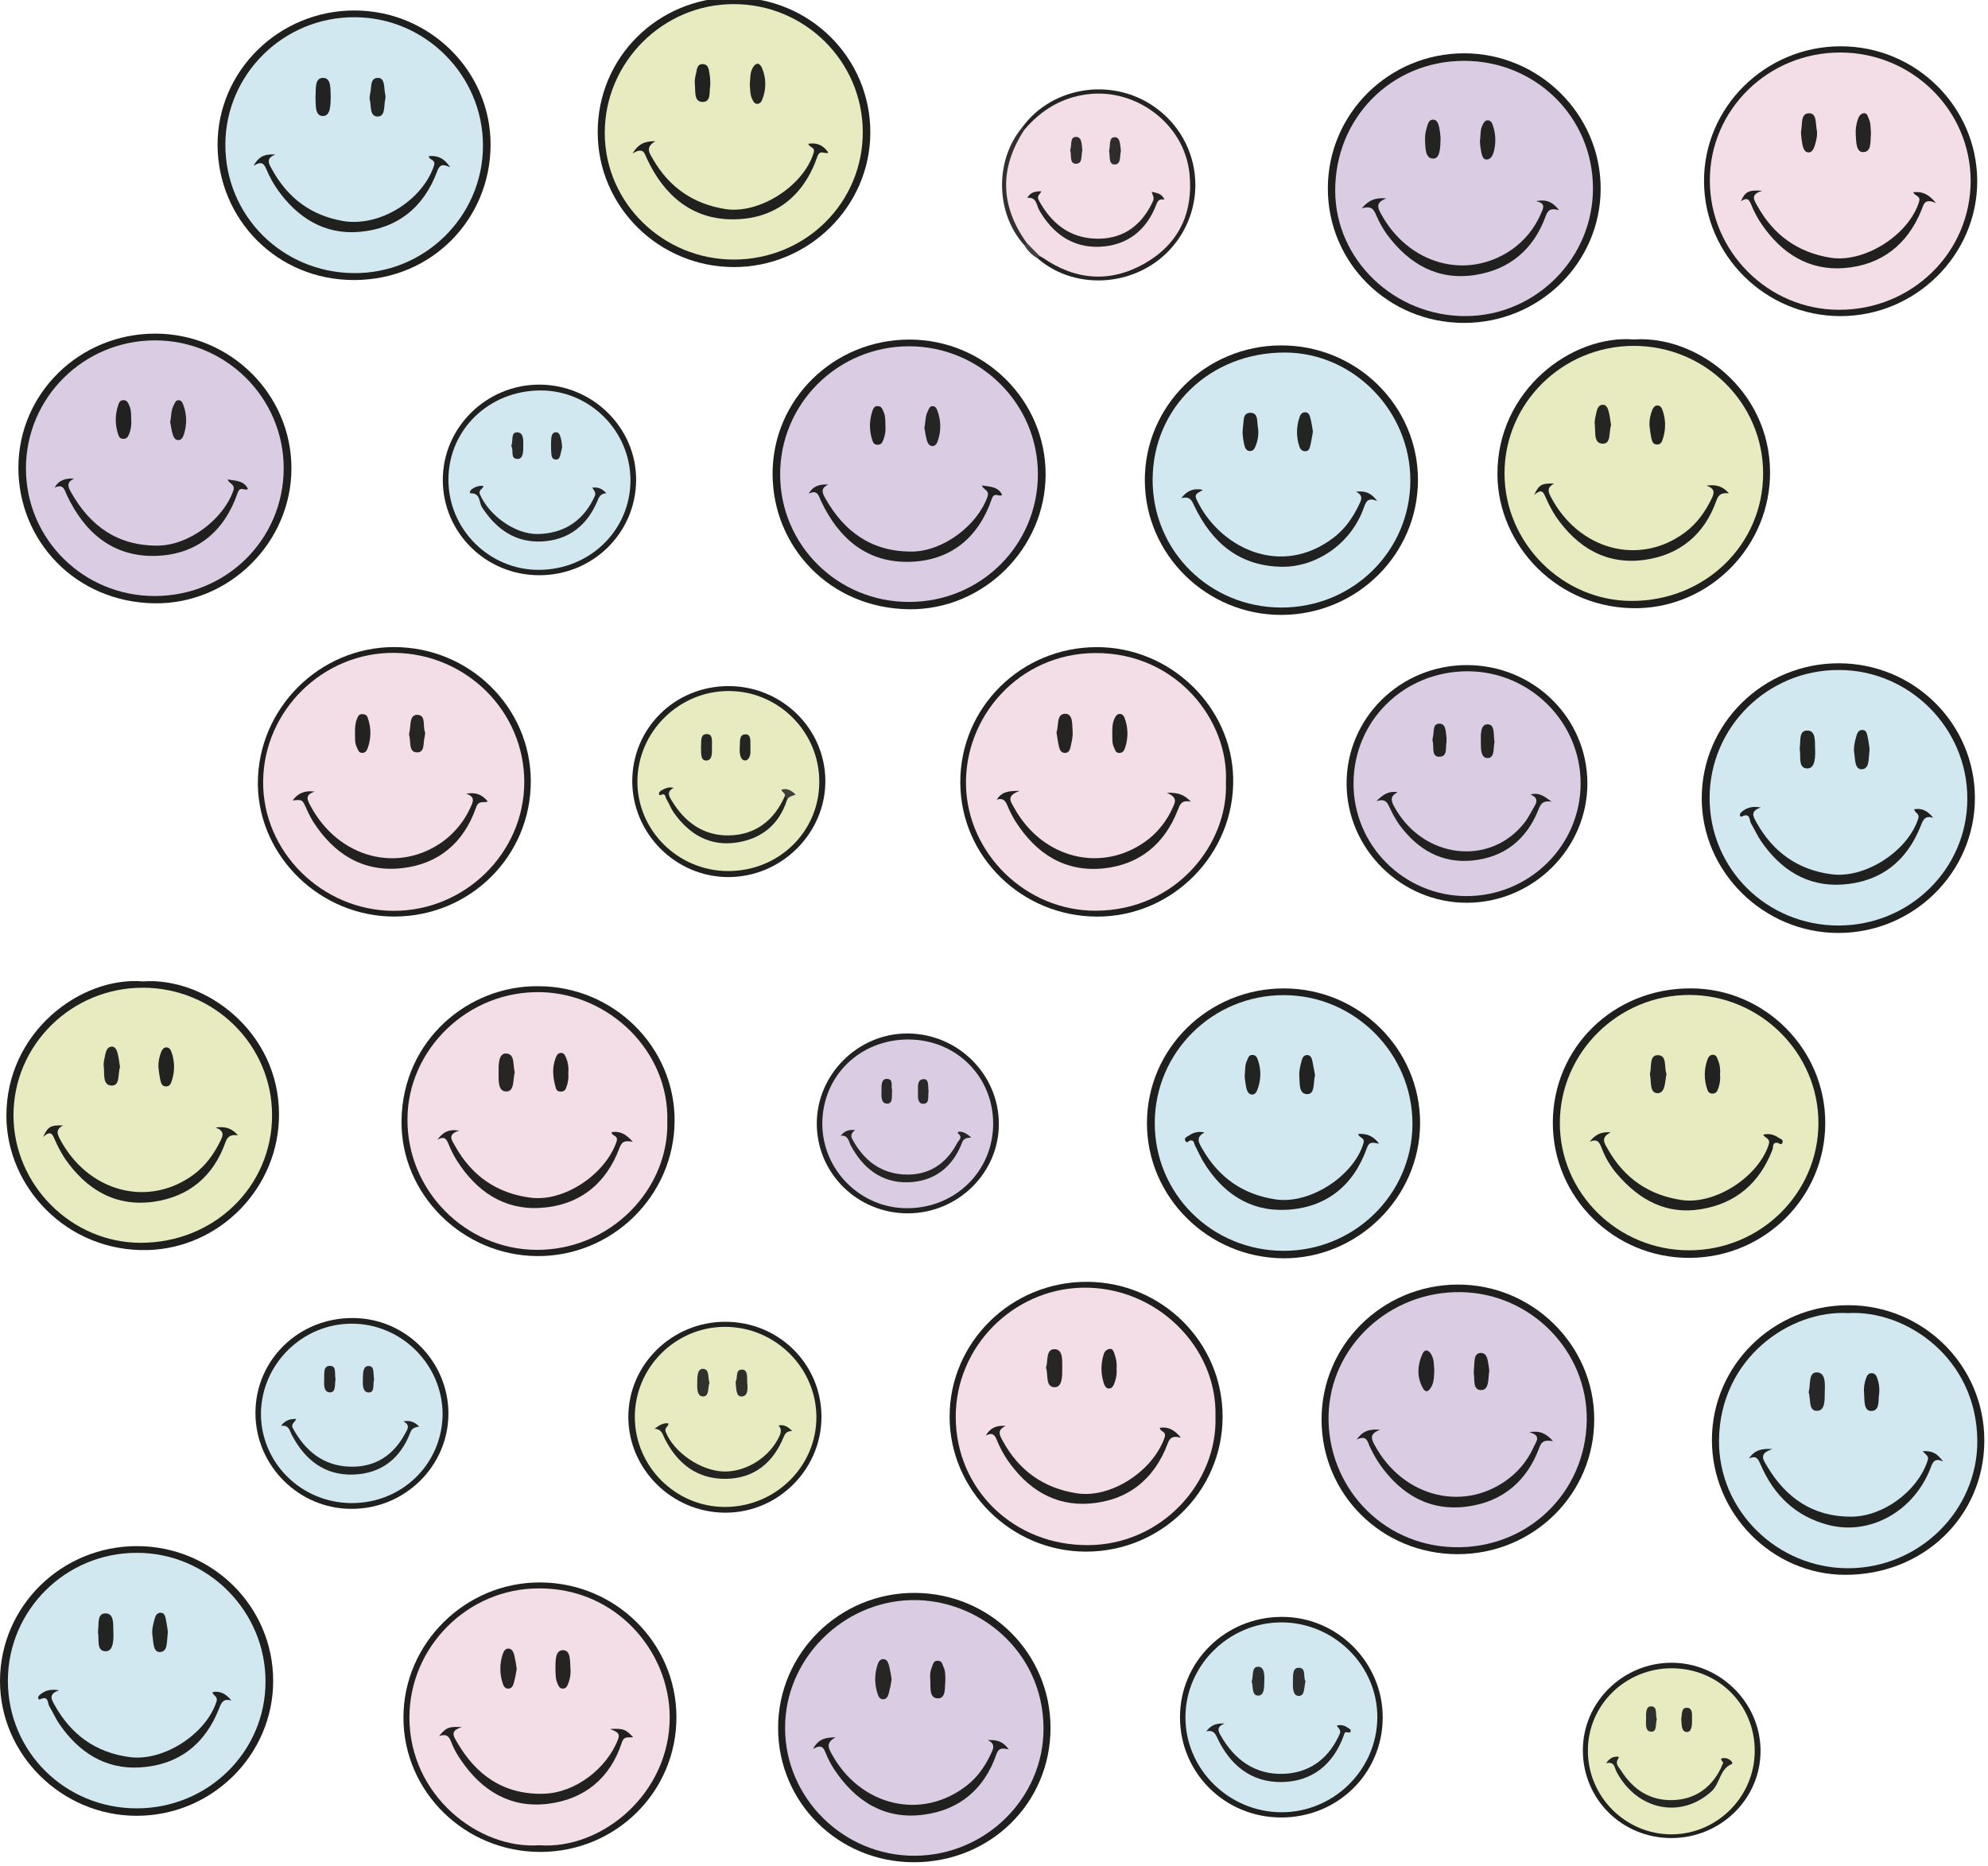 <?xml version="1.0" encoding="UTF-8" standalone="no"?>
<!DOCTYPE svg PUBLIC "-//W3C//DTD SVG 1.1//EN" "http://www.w3.org/Graphics/SVG/1.1/DTD/svg11.dtd">
<svg width="100%" height="100%" viewBox="0 0 1110 1042" version="1.1" xmlns="http://www.w3.org/2000/svg" xmlns:xlink="http://www.w3.org/1999/xlink" xml:space="preserve" xmlns:serif="http://www.serif.com/" style="fill-rule:evenodd;clip-rule:evenodd;stroke-linejoin:round;stroke-miterlimit:2;">
    <g transform="matrix(1,0,0,1,0,-1480)">
        <g transform="matrix(1,0,0,1,-45.86,1395.15)">
            <path d="M243.77,90.7C285.6,90.7 319.92,124.41 319.77,165.8C319.66,207 287.19,241.13 243.71,241.23C200.23,241.33 167.71,207.15 167.34,166.11C167.07,124.56 201.59,90.66 243.77,90.7Z" style="fill:rgb(31,32,30);fill-rule:nonzero;"/>
        </g>
        <g transform="matrix(1,0,0,1,-45.86,1395.15)">
            <path d="M315.53,166.37C315.44,205.74 282.8,237.82 243.24,237.37C203.24,236.94 171.6,205.2 171.69,165.59C171.78,126.22 204.36,94.18 243.98,94.48C283.25,94.54 315.53,126.87 315.53,166.14C315.53,166.217 315.53,166.293 315.53,166.37Z" style="fill:rgb(210,232,240);fill-rule:nonzero;"/>
        </g>
        <g transform="matrix(1,0,0,1,-45.86,1395.15)">
            <path d="M187.45,177.46C190.68,171.46 194.64,170.83 199.63,171.16C193.89,173.37 196.06,176.41 197.85,179.65C206.58,195.4 219.53,205.21 237.41,208.27C257.63,211.72 281.47,197 288.11,177.59C289.45,173.69 285.42,174.46 285.27,172.05C289.96,171.62 293.62,172.89 297.27,178.28C292.65,176.07 291.22,177.1 289.93,180.59C282.48,200.71 267.66,212.53 246.52,214.34C227.14,216 212.13,206.59 201,191C198.482,187.432 196.363,183.599 194.68,179.57C193.38,176.55 192.27,174.42 187.45,177.46Z" style="fill:rgb(32,33,31);fill-rule:nonzero;"/>
        </g>
        <g transform="matrix(1,0,0,1,-45.86,1395.15)">
            <path d="M252.21,140.05C252.225,139.147 252.318,138.247 252.49,137.36C253.49,134.01 252.14,128.2 257,128.36C261,128.45 260.14,133.99 260.92,137.36C261.166,138.326 261.183,139.336 260.97,140.31C260.03,143.92 261.31,150.16 256.43,149.93C252,149.64 253.29,143.4 252.21,140.05Z" style="fill:rgb(36,38,36);fill-rule:nonzero;"/>
        </g>
        <g transform="matrix(1,0,0,1,-45.86,1395.15)">
            <path d="M230.52,139.1C230.36,143.33 230.52,149.56 226.29,149.64C221.54,149.72 222.29,143.49 222.01,139.48C221.995,139.28 221.995,139.08 222.01,138.88C222.38,134.76 221.33,128.23 226.37,128.34C231.05,128.45 230.26,135 230.52,139.1Z" style="fill:rgb(33,34,33);fill-rule:nonzero;"/>
        </g>
        <g transform="matrix(1,0,0,1,-45.86,1395.15)">
            <path d="M553.78,274.48C595.56,274.57 629.63,308.3 629.68,349.62C629.73,390.94 595.14,425.62 553.3,425.09C509.09,424.49 477.3,390.16 477.23,349.5C477.2,307.79 511.51,274.39 553.78,274.48Z" style="fill:rgb(31,32,30);fill-rule:nonzero;"/>
        </g>
        <g transform="matrix(1,0,0,1,-45.86,1395.15)">
            <path d="M553.45,421C513.6,421.06 481.45,389.25 481.45,349.74C481.45,310.23 513.67,278.25 553.37,278.23C593.07,278.21 625.37,310.23 625.37,349.66C625.33,389.28 593.41,421 553.45,421Z" style="fill:rgb(218,205,227);fill-rule:nonzero;"/>
        </g>
        <g transform="matrix(1,0,0,1,-45.86,1395.15)">
            <path d="M497.39,360.52C499.98,356.09 503.63,355.23 508.33,355.42C503.84,357.59 504.97,360.1 506.64,363.07C517.3,382.02 532.86,393.07 555.14,392.87C572.43,392.72 591.52,378.3 597.19,362.3C598.57,358.42 594.83,358.51 594.1,355.93C598.56,356.74 603.05,356.41 605.39,361.18C603.84,362.76 601.12,359.09 599.61,363.49C592.26,384.96 576.87,397.84 554.19,398.59C530.12,399.39 514.19,385.69 504.25,364.59C502.93,361.76 502.45,358.12 497.39,360.52Z" style="fill:rgb(32,33,31);fill-rule:nonzero;"/>
        </g>
        <g transform="matrix(1,0,0,1,-45.86,1395.15)">
            <path d="M540.24,322.78C540.475,325.552 540.018,328.339 538.91,330.89C538.33,332.17 537.74,333.22 535.91,333.23C534.08,333.24 533.45,332.23 532.99,330.89C531.166,325.63 531.134,319.91 532.9,314.63C533.39,313.09 533.9,311.57 535.98,311.63C538.06,311.69 538.43,313.15 539.12,314.63C540.38,317.27 540.13,320 540.24,322.78Z" style="fill:rgb(33,34,32);fill-rule:nonzero;"/>
        </g>
        <g transform="matrix(1,0,0,1,-45.86,1395.15)">
            <path d="M562,323.71C562.71,320.52 562.36,317.33 563.94,314.4C564.61,313.16 564.81,311.75 566.5,311.67C568.19,311.59 568.8,312.96 569.27,314.27C571.229,319.469 571.37,325.181 569.67,330.47C569.17,332.08 568.4,334.13 566.23,333.94C564.53,333.79 563.72,332.04 563.31,330.55C562.68,328.28 562.4,325.92 562,323.71Z" style="fill:rgb(37,37,36);fill-rule:nonzero;"/>
        </g>
        <g transform="matrix(1,0,0,1,-45.86,1395.15)">
            <path d="M132.68,271.16C174.45,271.25 208.53,304.98 208.58,346.3C208.63,387.62 174.04,422.3 132.19,421.77C87.99,421.17 56.19,386.84 56.12,346.18C56.09,304.47 90.4,271.07 132.68,271.16Z" style="fill:rgb(31,32,30);fill-rule:nonzero;"/>
        </g>
        <g transform="matrix(1,0,0,1,-45.86,1395.15)">
            <path d="M132.35,417.7C92.5,417.77 60.35,385.95 60.35,346.44C60.35,306.93 92.56,275 132.26,274.93C171.96,274.86 204.26,306.93 204.26,346.36C204.22,386 172.3,417.64 132.35,417.7Z" style="fill:rgb(218,205,227);fill-rule:nonzero;"/>
        </g>
        <g transform="matrix(1,0,0,1,-45.86,1395.15)">
            <path d="M76.29,357.2C78.87,352.77 82.53,351.91 87.23,352.1C82.73,354.27 83.86,356.79 85.53,359.75C96.19,378.75 111.75,389.75 134.03,389.55C151.33,389.4 170.41,374.98 176.09,358.98C177.46,355.1 173.73,355.19 173,352.61C177.46,353.42 181.95,353.09 184.28,357.86C182.73,359.44 180.01,355.77 178.51,360.17C171.16,381.64 155.77,394.52 133.09,395.27C109.01,396.07 93.09,382.37 83.15,361.27C81.83,358.44 81.34,354.8 76.29,357.2Z" style="fill:rgb(32,33,31);fill-rule:nonzero;"/>
        </g>
        <g transform="matrix(1,0,0,1,-45.86,1395.15)">
            <path d="M119.14,319.47C119.367,322.241 118.91,325.026 117.81,327.58C117.22,328.85 116.64,329.9 114.81,329.92C112.98,329.94 112.35,328.92 111.89,327.57C110.061,322.31 110.03,316.59 111.8,311.31C112.28,309.77 112.8,308.25 114.87,308.31C116.94,308.37 117.33,309.83 118.02,311.31C119.28,314 119,316.72 119.14,319.47Z" style="fill:rgb(33,34,32);fill-rule:nonzero;"/>
        </g>
        <g transform="matrix(1,0,0,1,-45.86,1395.15)">
            <path d="M140.89,320.39C141.6,317.2 141.25,314.01 142.89,311.08C143.56,309.84 143.76,308.43 145.45,308.35C147.14,308.27 147.74,309.64 148.22,310.95C150.174,316.15 150.315,321.86 148.62,327.15C148.11,328.76 147.34,330.81 145.17,330.62C143.47,330.47 142.66,328.72 142.25,327.23C141.58,325 141.3,322.6 140.89,320.39Z" style="fill:rgb(37,37,36);fill-rule:nonzero;"/>
        </g>
        <g transform="matrix(1,0,0,1,-45.86,1395.15)">
            <path d="M762.84,636.83C804.73,636.91 838.84,670.69 838.77,712.1C838.7,753.51 803.89,787.92 762.18,787.54C720.29,787.15 686.18,753.23 686.26,711.98C686.32,670.37 720.58,636.74 762.84,636.83Z" style="fill:rgb(31,32,30);fill-rule:nonzero;"/>
        </g>
        <g transform="matrix(1,0,0,1,-45.86,1395.15)">
            <path d="M762.3,783.37C722.3,783.16 690.49,751.37 690.62,711.84C690.75,672.31 723.07,640.45 762.78,640.59C802.135,640.622 834.502,673.015 834.502,712.37C834.502,712.55 834.501,712.73 834.5,712.91C834.26,751.94 801.84,783.58 762.3,783.37Z" style="fill:rgb(210,232,240);fill-rule:nonzero;"/>
        </g>
        <g transform="matrix(1,0,0,1,-45.86,1395.15)">
            <path d="M804.22,718.09C808.95,717.81 812.57,719.09 815.9,723.58C812.5,722.9 810.42,722.11 809.06,725.97C801.53,747.24 785.98,759.51 763.67,760.48C743.34,761.35 728.11,750.79 717.67,733.48C715.93,730.61 714.67,727.48 713.06,724.48C712.47,723.4 712.67,721.48 710.55,721.71C709.55,721.8 708.55,723.79 707.69,721.95C706.83,720.11 708.76,719.61 709.82,718.95C712.28,717.127 715.44,716.52 718.4,717.3C713.24,719.99 715.24,723.05 717.15,726.39C726.35,742.45 739.91,752.02 758.31,754.68C777.31,757.42 801.66,741.58 807.11,723.4C808.15,719.82 804.63,720.57 804.22,718.09Z" style="fill:rgb(32,33,31);fill-rule:nonzero;"/>
        </g>
        <g transform="matrix(1,0,0,1,-45.86,1395.15)">
            <path d="M740.82,686C741.19,682.53 740.82,679.76 742.11,677.13C742.82,675.72 742.94,674.02 745.01,673.98C747.08,673.94 747.71,675.32 748.23,676.88C750.014,681.946 750.014,687.474 748.23,692.54C747.64,694.23 746.95,696.19 744.89,696.1C742.83,696.01 742.12,693.95 741.72,692.25C741.307,690.185 741.006,688.098 740.82,686Z" style="fill:rgb(34,36,34);fill-rule:nonzero;"/>
        </g>
        <g transform="matrix(1,0,0,1,-45.86,1395.15)">
            <path d="M780.1,685.33C779,689.67 780.21,695.98 775.65,695.88C770.84,695.78 771.65,689.47 771.33,685.54C771.12,682.84 771.89,680.01 772.59,677.33C772.96,675.91 773.59,674.1 775.59,674.05C777.59,674 778.23,675.63 778.59,677.21C779.21,680.1 779.67,683 780.1,685.33Z" style="fill:rgb(34,35,33);fill-rule:nonzero;"/>
        </g>
        <g transform="matrix(1,0,0,1,-45.86,1395.15)">
            <path d="M1148.55,530.47C1148.55,572.06 1114.15,605.99 1072.09,605.86C1030.4,605.73 995.94,571.59 996.02,530.5C996.1,488.85 1030.41,455.16 1072.66,455.26C1114.63,455.35 1148.53,489 1148.55,530.47Z" style="fill:rgb(31,32,30);fill-rule:nonzero;"/>
        </g>
        <g transform="matrix(1,0,0,1,-45.86,1395.15)">
            <path d="M1072.42,601.71C1032.42,601.71 1000.42,570.12 1000.42,530.5C1000.42,491.06 1032.62,459.02 1072.31,459.01C1072.41,459.01 1072.51,459.009 1072.61,459.009C1111.94,459.009 1144.31,491.376 1144.31,530.709C1144.31,530.81 1144.31,530.91 1144.31,531.01C1144.29,570.07 1112.15,601.68 1072.42,601.71Z" style="fill:rgb(210,232,240);fill-rule:nonzero;"/>
        </g>
        <g transform="matrix(1,0,0,1,-45.86,1395.15)">
            <path d="M1114.69,536.78C1119.22,535.95 1122.31,537.91 1125.29,541.54C1120.78,540.14 1119.68,542.54 1118.39,545.84C1110.59,565.93 1095.67,577.51 1074.3,578.84C1054.83,580.04 1040.03,570.44 1029.17,554.63C1027.04,551.53 1025.55,548.01 1023.59,544.79C1022.46,542.91 1023.29,538.53 1018.46,540.79C1017.17,541.4 1016.96,539.46 1018.01,538.52C1020.82,536.03 1024.01,534.86 1029.01,535.8C1022.89,537.85 1024.75,540.85 1026.56,544.09C1035.8,560.65 1049.56,570.6 1068.5,573.09C1087.44,575.58 1111.08,560.09 1116.89,542.04C1117.88,539 1114.79,538.86 1114.69,536.78Z" style="fill:rgb(32,33,31);fill-rule:nonzero;"/>
        </g>
        <g transform="matrix(1,0,0,1,-45.86,1395.15)">
            <path d="M1050.73,503.26C1050.73,502.52 1050.73,502.32 1050.81,502.12C1051.31,498.46 1050.13,492.64 1055.16,492.82C1059.76,492.98 1059.16,498.82 1059.31,502.54C1059.5,507 1059.57,513.99 1055.03,513.99C1049.56,514 1051.52,506.91 1050.73,503.26Z" style="fill:rgb(34,36,34);fill-rule:nonzero;"/>
        </g>
        <g transform="matrix(1,0,0,1,-45.86,1395.15)">
            <path d="M1089.75,503C1089.61,504.64 1089.6,505 1089.55,505.43C1089.09,509.03 1089.65,514.43 1085.2,514.43C1081.41,514.43 1081.75,508.94 1081.2,505.59C1080.64,502.46 1081.41,499.3 1082.27,496.26C1082.74,494.6 1083.27,492.64 1085.47,492.49C1087.88,492.33 1088.23,494.49 1088.61,496.09C1089.19,498.74 1089.5,501.47 1089.75,503Z" style="fill:rgb(35,37,35);fill-rule:nonzero;"/>
        </g>
        <g transform="matrix(1,0,0,1,-45.86,1395.15)">
            <path d="M198.39,1023.5C198.39,1065.08 163.99,1099.02 121.93,1098.88C80.24,1098.75 45.78,1064.62 45.86,1023.52C45.94,981.87 80.25,948.18 122.5,948.28C164.47,948.37 198.37,982 198.39,1023.5Z" style="fill:rgb(31,32,30);fill-rule:nonzero;"/>
        </g>
        <g transform="matrix(1,0,0,1,-45.86,1395.15)">
            <path d="M122.26,1094.73C82.26,1094.73 50.31,1063.15 50.26,1023.52C50.26,984.08 82.46,952.04 122.15,952.03C122.234,952.03 122.317,952.03 122.401,952.03C161.734,952.03 194.101,984.396 194.101,1023.73C194.101,1023.83 194.1,1023.93 194.1,1024.03C194.13,1063.09 162,1094.7 122.26,1094.73Z" style="fill:rgb(210,232,240);fill-rule:nonzero;"/>
        </g>
        <g transform="matrix(1,0,0,1,-45.86,1395.15)">
            <path d="M164.53,1029.8C169.06,1028.97 172.15,1030.93 175.13,1034.56C170.62,1033.16 169.52,1035.56 168.23,1038.86C160.43,1058.95 145.51,1070.54 124.14,1071.86C104.67,1073.06 89.87,1063.46 79.01,1047.65C76.88,1044.55 75.39,1041.03 73.44,1037.81C72.3,1035.93 73.13,1031.55 68.3,1033.81C67.01,1034.42 66.8,1032.48 67.85,1031.54C70.66,1029.05 73.9,1027.88 78.85,1028.82C72.73,1030.87 74.59,1033.87 76.4,1037.11C85.64,1053.67 99.4,1063.62 118.34,1066.11C137.28,1068.6 160.92,1053.16 166.73,1035.11C167.72,1032 164.63,1031.88 164.53,1029.8Z" style="fill:rgb(32,33,31);fill-rule:nonzero;"/>
        </g>
        <g transform="matrix(1,0,0,1,-45.86,1395.15)">
            <path d="M100.57,996.28C100.62,995.54 100.62,995.34 100.65,995.15C101.15,991.48 99.97,985.67 105,985.84C109.6,986.01 109,991.84 109.15,995.56C109.34,1000.02 109.41,1007.01 104.87,1007.01C99.4,1007 101.36,999.93 100.57,996.28Z" style="fill:rgb(34,36,34);fill-rule:nonzero;"/>
        </g>
        <g transform="matrix(1,0,0,1,-45.86,1395.15)">
            <path d="M139.59,996C139.45,997.64 139.44,998 139.39,998.43C138.93,1002.03 139.49,1007.43 135.04,1007.43C131.25,1007.43 131.59,1001.94 131.04,998.6C130.48,995.46 131.25,992.3 132.11,989.26C132.58,987.61 133.11,985.64 135.31,985.49C137.72,985.33 138.07,987.49 138.45,989.09C139,991.76 139.35,994.5 139.59,996Z" style="fill:rgb(35,37,35);fill-rule:nonzero;"/>
        </g>
        <g transform="matrix(1,0,0,1,-45.86,1395.15)">
            <path d="M989.3,636.82C989.513,636.818 989.727,636.817 989.94,636.817C1031.12,636.817 1065,670.701 1065,711.877C1065,711.885 1065,711.892 1065,711.9C1065,753.46 1031.22,787.1 989.29,787.31C947.21,787.53 912.89,753.66 912.88,711.91C912.9,670 946.56,636.91 989.3,636.82Z" style="fill:rgb(31,32,30);fill-rule:nonzero;"/>
        </g>
        <g transform="matrix(1,0,0,1,-45.86,1395.15)">
            <path d="M988.8,783.09C948.96,783.01 916.59,750.88 916.8,711.68C917.01,672.48 949.56,640.38 989.18,640.48C1028.8,640.58 1061.26,672.93 1061.18,712.1C1061.1,751.27 1028.68,783.18 988.8,783.09Z" style="fill:rgb(231,235,191);fill-rule:nonzero;"/>
        </g>
        <g transform="matrix(1,0,0,1,-45.86,1395.15)">
            <path d="M1030.3,718.5C1033.23,717.735 1036.36,718.343 1038.79,720.15C1039.79,720.83 1041.79,721.15 1041.1,722.95C1040.41,724.75 1039.24,723.17 1038.27,723.06C1035.27,722.74 1036.06,725.47 1035.55,726.81C1028.41,745.42 1015.2,756.92 995.55,760.14C976.2,763.31 961.19,754.92 948.93,740.73C945.157,736.375 942.181,731.389 940.14,726C939.01,723 937.88,720.46 933.45,722.5C936.36,718.64 939.71,716.73 945.26,717.2C939.16,720.14 941.82,723.48 943.74,726.85C952.9,742.94 966.67,752.38 984.94,755.02C1003.55,757.72 1027.59,742.02 1033.39,724.15C1034.58,720.44 1031.33,720.54 1030.3,718.5Z" style="fill:rgb(32,33,31);fill-rule:nonzero;"/>
        </g>
        <g transform="matrix(1,0,0,1,-45.86,1395.15)">
            <path d="M976.35,684.6C975.46,688.82 975.75,695.28 971.44,695.34C966.75,695.4 968.01,688.88 967.13,685.06C967.085,684.866 967.085,684.664 967.13,684.47C968.13,680.68 966.63,674.11 971.45,674.11C976.92,674.12 974.87,680.91 976.35,684.6Z" style="fill:rgb(37,38,35);fill-rule:nonzero;"/>
        </g>
        <g transform="matrix(1,0,0,1,-45.86,1395.15)">
            <path d="M1006.23,684.75C1006.53,687.753 1006.07,690.785 1004.88,693.56C1004.55,694.714 1003.51,695.527 1002.31,695.56C1000.88,695.758 999.525,694.83 999.19,693.43C997.204,687.934 997.232,681.907 999.27,676.43C999.74,675.14 1000.54,673.9 1002.27,673.89C1004,673.88 1004.51,675.27 1005,676.56C1006.1,679.142 1006.52,681.96 1006.23,684.75Z" style="fill:rgb(34,35,32);fill-rule:nonzero;"/>
        </g>
        <g transform="matrix(1,0,0,1,-45.86,1395.15)">
            <path d="M455.68,83.42C497.93,83.42 531.92,117.15 531.81,158.95C531.71,200.19 497.35,234.04 455.59,234C413.83,233.96 379.68,200.38 379.59,158.87C379.41,116.94 413.26,83.39 455.68,83.42Z" style="fill:rgb(31,32,30);fill-rule:nonzero;"/>
        </g>
        <g transform="matrix(1,0,0,1,-45.86,1395.15)">
            <path d="M527.59,158.41C527.75,197.93 495.8,229.69 455.76,229.8C416.16,229.91 383.67,198.23 383.53,159.39C383.529,159.277 383.529,159.163 383.529,159.05C383.529,119.614 415.974,87.161 455.41,87.15C495.12,87.06 527.44,119 527.59,158.41Z" style="fill:rgb(231,235,191);fill-rule:nonzero;"/>
        </g>
        <g transform="matrix(1,0,0,1,-45.86,1395.15)">
            <path d="M399,170.61C402.54,164.84 406.16,163.7 411.83,163.68C405.78,167.24 408.59,170.49 410.5,173.81C419.52,189.463 432.943,198.723 450.77,201.59C469.85,204.59 494.48,188.69 500.14,170.26C501.22,166.74 497.68,167.39 497.22,165.15C502.1,164.36 505.53,165.95 508.43,170.15C506.14,171 503.68,168.15 502.26,172.24C494.65,194.33 478.64,207.14 455.51,207.34C432.38,207.54 416.71,194.09 407.07,173.47C405.77,170.69 405.29,166.66 399,170.61Z" style="fill:rgb(32,33,31);fill-rule:nonzero;"/>
        </g>
        <g transform="matrix(1,0,0,1,-45.86,1395.15)">
            <path d="M464.5,132.12C464.85,128.79 464.5,125.52 466.19,122.64C468,119.58 470,119.79 471.33,122.84C473.705,128.392 473.773,134.668 471.52,140.27C471.06,141.53 470.2,142.92 468.61,142.86C467.02,142.8 466.44,141.42 465.81,140.12C464.53,137.5 464.79,134.68 464.5,132.12Z" style="fill:rgb(36,37,34);fill-rule:nonzero;"/>
        </g>
        <g transform="matrix(1,0,0,1,-45.86,1395.15)">
            <path d="M442.43,130.55C442.476,131.199 442.476,131.851 442.43,132.5C441.74,136.07 443.13,141.95 438,141.77C433.15,141.6 434.31,135.77 433.84,132.09C433.668,130.12 433.868,128.136 434.43,126.24C435.04,123.94 434.8,120.42 438.43,120.68C441.74,120.91 441.62,124.18 442.11,126.59C442.318,127.9 442.425,129.224 442.43,130.55Z" style="fill:rgb(33,34,32);fill-rule:nonzero;"/>
        </g>
        <g transform="matrix(1,0,0,1,-45.86,1395.15)">
            <path d="M863.42,265.18C821.04,265.24 787.09,231.64 787.26,189.78C787.42,148.26 821.41,114.66 863.26,114.62C905.11,114.58 939.65,148.62 939.59,190.23C939.53,231.58 905.44,265.12 863.42,265.18Z" style="fill:rgb(31,32,30);fill-rule:nonzero;"/>
        </g>
        <g transform="matrix(1,0,0,1,-45.86,1395.15)">
            <path d="M935.29,189.7C935.51,228.89 903.48,261.2 864.29,261.37C824.49,261.54 791.54,230 791.37,191.56C791.18,150.86 822.65,118.94 863.06,118.83C903.14,118.72 935.07,150 935.29,189.7Z" style="fill:rgb(218,205,227);fill-rule:nonzero;"/>
        </g>
        <g transform="matrix(1,0,0,1,-45.86,1395.15)">
            <path d="M806.15,201.24C810.32,196.41 813.87,195.12 819.91,195.67C814.15,197.84 814.91,200.49 816.78,203.95C832.03,232.34 864.39,241.55 889.55,224.53C896.982,219.431 902.797,212.304 906.3,204C907.61,201.06 909.12,198.37 903.5,197.2C909.1,196.05 912.68,197.47 916.37,202.2C912.04,201.05 910.26,201.76 908.91,205.51C902.2,224.08 888.7,235.51 869.31,238.44C848.59,241.58 832.65,232.32 820.47,216.04C818.022,212.659 815.962,209.012 814.33,205.17C813,202.14 811.87,199.4 806.15,201.24Z" style="fill:rgb(32,33,31);fill-rule:nonzero;"/>
        </g>
        <g transform="matrix(1,0,0,1,-45.86,1395.15)">
            <path d="M850.2,161.92C850.08,167.16 849.99,173.47 846.08,173.42C841.45,173.42 841.74,167.1 841.52,162.85C841.472,160.473 841.83,158.106 842.58,155.85C843.16,153.85 843.7,151.65 846.02,151.66C848.34,151.67 849.02,154.14 849.43,155.97C849.831,157.932 850.088,159.921 850.2,161.92Z" style="fill:rgb(35,35,34);fill-rule:nonzero;"/>
        </g>
        <g transform="matrix(1,0,0,1,-45.86,1395.15)">
            <path d="M872.16,163.65C872.71,160.45 872.21,157.43 873.64,154.65C874.31,153.35 874.95,152.05 876.5,152.05C878.41,152.05 879.07,153.7 879.5,155.19C881.06,159.896 881.186,164.962 879.86,169.74C879.27,171.83 878.24,173.67 876.26,173.91C873.67,174.21 873.41,171.51 872.92,169.78C872.493,167.762 872.239,165.711 872.16,163.65Z" style="fill:rgb(35,35,34);fill-rule:nonzero;"/>
        </g>
        <g transform="matrix(1,0,0,1,-45.86,1395.15)">
            <path d="M1153.81,889.46C1153.71,931.76 1119.7,964.46 1075.97,964.31C1035.21,964.16 1001.6,930.01 1001.71,888.83C1001.81,847.38 1035.91,813.74 1077.81,813.74C1119.9,813.74 1153.91,847.62 1153.81,889.46Z" style="fill:rgb(31,32,30);fill-rule:nonzero;"/>
        </g>
        <g transform="matrix(1,0,0,1,-45.86,1395.15)">
            <path d="M1077.73,818.16C1110.27,816.29 1149.46,843.4 1149.89,889.16C1150.26,928.34 1117.43,960.6 1077.83,960.63C1038.23,960.66 1005.33,928.43 1005.67,889.26C1006.08,843 1045.73,816.29 1077.73,818.16Z" style="fill:rgb(210,232,240);fill-rule:nonzero;"/>
        </g>
        <g transform="matrix(1,0,0,1,-45.86,1395.15)">
            <path d="M1022.3,899.4C1025.22,895.13 1028.87,893.53 1035.52,894.09C1027.58,896.6 1030.42,900.09 1032.37,903.42C1042.91,921.32 1058.09,931.87 1079.37,931.84C1097.16,931.84 1116.12,917.84 1121.89,901.26C1122.82,898.59 1122.82,898.59 1119.34,895.26C1124.71,895.05 1127.09,896.14 1130.83,901.05C1126.41,898.94 1125.18,900.91 1123.94,904.22C1114.85,928.6 1090.16,942.59 1066.65,936.44C1048.51,931.7 1036.27,919.88 1028.94,902.84C1027.67,900 1026.72,897.21 1022.3,899.4Z" style="fill:rgb(32,33,31);fill-rule:nonzero;"/>
        </g>
        <g transform="matrix(1,0,0,1,-45.86,1395.15)">
            <path d="M1055.69,862.25C1056.97,858.25 1055.37,851.25 1060.26,851.25C1065.55,851.32 1064.78,858.3 1064.71,862.55C1064.64,866.4 1065.05,872.87 1060.18,872.73C1055.48,872.62 1057,866.07 1055.69,862.25Z" style="fill:rgb(38,39,38);fill-rule:nonzero;"/>
        </g>
        <g transform="matrix(1,0,0,1,-45.86,1395.15)">
            <path d="M1095.13,862.81C1094.41,866.61 1095.75,872.81 1090.6,872.81C1086.34,872.74 1086.95,866.72 1086.68,862.86C1086.39,859.884 1086.83,856.882 1087.95,854.11C1088.5,852.84 1089.01,851.73 1090.86,851.71C1092.71,851.69 1093.35,852.86 1093.86,854.06C1094.96,856.838 1095.39,859.834 1095.13,862.81Z" style="fill:rgb(33,34,33);fill-rule:nonzero;"/>
        </g>
        <g transform="matrix(1,0,0,1,-45.86,1395.15)">
            <path d="M958.28,274.43C993.13,271.99 1033.93,302.54 1034.17,348.35C1034.4,389.65 1001.04,423.54 960.62,424.48C915.83,425.48 882.15,389.48 881.95,349.81C881.73,302.81 923.4,271.56 958.28,274.43Z" style="fill:rgb(31,32,30);fill-rule:nonzero;"/>
        </g>
        <g transform="matrix(1,0,0,1,-45.86,1395.15)">
            <path d="M958.1,278C997.95,278 1030.3,309.92 1030.3,349.21C1030.3,389.04 997.89,420.48 956.91,420.44C918.2,420.44 885.91,388.03 885.91,349.21C885.91,309.92 918.29,278 958.1,278Z" style="fill:rgb(231,235,191);fill-rule:nonzero;"/>
        </g>
        <g transform="matrix(1,0,0,1,-45.86,1395.15)">
            <path d="M998.69,356.05C1004.27,355.28 1007.76,356.47 1011.25,360.36C1007.38,359.93 1005.5,360.78 1004.25,364.3C997.61,383.23 983.86,394.7 964.25,397.49C942.83,400.49 926.58,390.71 914.6,373.34C912.448,370.01 910.575,366.508 909,362.87C907.75,360.21 907,357.15 902.42,361.34C905.19,355.45 906.63,354.7 913.61,354.88C909.74,356.97 910.06,359.09 911.69,362.2C927.27,392.01 961.1,401.15 986.57,382.27C993.29,377.27 997.94,370.73 1001.57,363.27C1003.05,360.29 1003.68,357.81 998.69,356.05Z" style="fill:rgb(32,33,31);fill-rule:nonzero;"/>
        </g>
        <g transform="matrix(1,0,0,1,-45.86,1395.15)">
            <path d="M945.4,322.31C944.05,325.99 945.59,332.64 940.83,332.62C935.46,332.62 936.83,325.98 936.32,321.96C936.03,319.7 936.77,317.26 937.25,314.96C937.67,312.96 938.57,310.87 940.84,310.87C942.84,310.87 943.64,312.97 944.07,314.66C944.71,317.12 945,319.7 945.4,322.31Z" style="fill:rgb(37,38,35);fill-rule:nonzero;"/>
        </g>
        <g transform="matrix(1,0,0,1,-45.86,1395.15)">
            <path d="M966.82,322.1C966.79,319.289 967.313,316.499 968.36,313.89C968.94,312.55 969.72,311.27 971.3,311.29C972.88,311.31 973.69,312.57 974.14,313.97C975.903,318.872 976.037,324.216 974.52,329.2C973.9,331.14 973.52,333.25 970.82,333.08C968.46,332.93 968.24,330.75 967.82,329.14C967.351,326.815 967.017,324.464 966.82,322.1Z" style="fill:rgb(34,35,32);fill-rule:nonzero;"/>
        </g>
        <g transform="matrix(1,0,0,1,-45.86,1395.15)">
            <path d="M125.75,632.9C160.61,630.46 201.41,661.01 201.65,706.82C201.88,748.12 168.52,782 128.1,782.95C83.31,783.95 49.63,747.95 49.43,708.28C49.21,661.27 90.88,630 125.75,632.9Z" style="fill:rgb(31,32,30);fill-rule:nonzero;"/>
        </g>
        <g transform="matrix(1,0,0,1,-45.86,1395.15)">
            <path d="M125.58,636.44C165.43,636.44 197.78,668.37 197.77,707.66C197.77,747.49 165.37,778.93 124.39,778.89C85.68,778.89 53.39,746.48 53.39,707.66C53.39,668.38 85.77,636.43 125.58,636.44Z" style="fill:rgb(231,235,191);fill-rule:nonzero;"/>
        </g>
        <g transform="matrix(1,0,0,1,-45.86,1395.15)">
            <path d="M166.17,714.52C171.75,713.74 175.24,714.94 178.73,718.83C174.86,718.39 172.98,719.25 171.73,722.76C165.09,741.69 151.34,753.17 131.73,755.96C110.31,758.96 94.06,749.17 82.08,731.81C79.926,728.478 78.053,724.973 76.48,721.33C75.23,718.67 74.48,715.62 69.9,719.81C72.67,713.92 74.1,713.17 81.09,713.34C77.22,715.44 77.54,717.56 79.16,720.67C94.75,750.47 128.58,759.61 154.05,740.74C160.77,735.74 165.42,729.2 169.05,721.74C170.53,718.76 171.16,716.28 166.17,714.52Z" style="fill:rgb(32,33,31);fill-rule:nonzero;"/>
        </g>
        <g transform="matrix(1,0,0,1,-45.86,1395.15)">
            <path d="M112.88,680.77C111.53,684.46 113.07,691.11 108.3,691.09C102.94,691.09 104.3,684.45 103.8,680.43C103.51,678.17 104.25,675.73 104.73,673.43C105.15,671.43 106.05,669.34 108.32,669.33C110.32,669.33 111.12,671.44 111.55,673.12C112.19,675.59 112.45,678.16 112.88,680.77Z" style="fill:rgb(37,38,35);fill-rule:nonzero;"/>
        </g>
        <g transform="matrix(1,0,0,1,-45.86,1395.15)">
            <path d="M134.29,680.57C134.267,677.759 134.794,674.97 135.84,672.36C136.42,671.02 137.2,669.74 138.78,669.76C140.36,669.78 141.17,671.04 141.62,672.44C143.383,677.342 143.517,682.686 142,687.67C141.38,689.61 140.95,691.72 138.3,691.55C135.94,691.4 135.72,689.22 135.3,687.61C134.832,685.284 134.495,682.934 134.29,680.57Z" style="fill:rgb(34,35,32);fill-rule:nonzero;"/>
        </g>
        <g transform="matrix(1,0,0,1,-45.86,1395.15)">
            <path d="M783.75,877.72C783.65,836.22 817.41,802.54 859.42,802.22C901.43,801.9 936,836 936,877.48C936,919.31 902,952.83 859.62,952.78C817.47,952.72 783.85,919.47 783.75,877.72Z" style="fill:rgb(31,32,30);fill-rule:nonzero;"/>
        </g>
        <g transform="matrix(1,0,0,1,-45.86,1395.15)">
            <path d="M931.82,878.16C931.18,918.61 898.51,950.08 857.46,948.88C816.63,947.67 786.82,914.05 787.67,875.29C788.52,836.85 821.58,805.83 861.54,806.44C900.65,807 932.43,839.46 931.82,878.16Z" style="fill:rgb(218,205,227);fill-rule:nonzero;"/>
        </g>
        <g transform="matrix(1,0,0,1,-45.86,1395.15)">
            <path d="M899.64,884.65C905.7,883.65 909.12,885.34 912.99,889.65C908.79,889.06 906.8,889.29 905.41,893.1C898.56,911.81 885.02,923.46 865.25,926.16C844.25,929.02 828.25,919.6 816.35,902.73C814.22,899.614 812.347,896.33 810.75,892.91C809.37,890.05 809.22,886 803.34,888.79C806.71,884.03 810.28,882.79 816.4,883.28C810.46,885.56 811.47,888.28 813.3,891.67C829.39,921.6 864.49,929.91 889.49,909.6C895.042,905.015 899.443,899.192 902.34,892.6C903.6,889.81 906.73,886.46 899.64,884.65Z" style="fill:rgb(32,33,31);fill-rule:nonzero;"/>
        </g>
        <g transform="matrix(1,0,0,1,-45.86,1395.15)">
            <path d="M846.69,850.18C846.54,853.34 846.63,856.58 844.99,859.43C843.35,862.28 841.66,862.83 839.99,859.43C836.88,853.32 837.36,847.11 839.99,841.13C841.41,837.93 843.59,838.66 845.13,841.46C846.67,844.26 846.42,847.23 846.69,850.18Z" style="fill:rgb(35,35,34);fill-rule:nonzero;"/>
        </g>
        <g transform="matrix(1,0,0,1,-45.86,1395.15)">
            <path d="M868.72,851.36C868.79,850.36 868.8,849.73 868.87,849.14C869.3,845.77 868.43,840.52 872.59,840.41C876.75,840.3 876.59,845.6 877.26,849.05C877.392,849.631 877.419,850.23 877.34,850.82C876.71,854.82 877.42,861.15 872.82,861.13C867.87,861.11 869.44,854.74 868.72,851.36Z" style="fill:rgb(33,34,32);fill-rule:nonzero;"/>
        </g>
        <g transform="matrix(1,0,0,1,-45.86,1395.15)">
            <path d="M761.44,428.24C719.66,428.39 685.28,394.65 685.07,353.29C684.85,311.71 719,277.82 761.19,277.74C803.38,277.66 837.74,311.52 837.58,353.12C837.41,394.55 803.42,428.09 761.44,428.24Z" style="fill:rgb(31,32,30);fill-rule:nonzero;"/>
        </g>
        <g transform="matrix(1,0,0,1,-45.86,1395.15)">
            <path d="M689.43,352.72C689.52,312.45 721.61,281.61 763.33,281.72C801.52,281.8 833.33,314.28 833.33,353.13C833.27,392.63 801.16,424.25 761.17,424.13C721.18,424.01 689.34,392.39 689.43,352.72Z" style="fill:rgb(210,232,240);fill-rule:nonzero;"/>
        </g>
        <g transform="matrix(1,0,0,1,-45.86,1395.15)">
            <path d="M803,359.48C807.67,358.82 811.33,359.86 814.83,364.64C809.83,362.56 808.66,364.64 807.41,368.21C800.06,389.14 780.22,401.58 761.69,401.36C737.96,401.08 722.55,388 712.69,367.36C711.33,364.51 710.47,361.76 705.38,363.04C708.98,358.64 712.25,357.41 717.51,358.38C715.3,360.1 712.33,360.27 713.95,363.76C726.07,389.87 760.35,408.2 790.6,385.01C797.24,379.92 801.69,373.19 805.17,365.68C806.57,362.83 806.19,361 803,359.48Z" style="fill:rgb(32,33,32);fill-rule:nonzero;"/>
        </g>
        <g transform="matrix(1,0,0,1,-45.86,1395.15)">
            <path d="M739.67,327.05C739.657,325.714 739.724,324.378 739.87,323.05C740.48,320.05 739.49,315.42 744.06,315.38C748.35,315.38 747.68,319.92 748.11,322.74C748.776,326.265 748.454,329.907 747.18,333.26C746.49,334.93 746.01,336.75 743.74,336.73C741.47,336.71 740.96,334.58 740.53,333.02C740.082,331.057 739.794,329.06 739.67,327.05Z" style="fill:rgb(34,35,33);fill-rule:nonzero;"/>
        </g>
        <g transform="matrix(1,0,0,1,-45.86,1395.15)">
            <path d="M778.93,325.88C778.46,328.41 778.1,331.17 777.42,333.88C777.04,335.32 776.56,337.03 774.33,336.83C772.33,336.65 771.7,335.25 771.2,333.71C769.648,328.729 769.672,323.387 771.27,318.42C771.71,316.95 772.32,315.27 774.27,315.1C776.75,314.9 777.13,317.01 777.58,318.63C778.22,320.89 778.47,323.28 778.93,325.88Z" style="fill:rgb(35,37,35);fill-rule:nonzero;"/>
        </g>
        <g transform="matrix(1,0,0,1,-45.86,1395.15)">
            <path d="M556.11,1124.82C513.98,1124.82 480.32,1091.5 480.31,1049.82C480.3,1008.14 514.59,974.19 556.68,974.4C598.77,974.61 632.4,1008.23 632.42,1049.77C632.44,1091.73 598.82,1124.81 556.11,1124.82Z" style="fill:rgb(31,32,30);fill-rule:nonzero;"/>
        </g>
        <g transform="matrix(1,0,0,1,-45.86,1395.15)">
            <path d="M556.32,1121.19C516.73,1121.19 484.19,1088.91 484.21,1049.72C484.21,1011.13 516.45,979.29 554.66,978.43C591.93,977.58 628.24,1006.74 628.51,1049.83C628.75,1089 595.94,1121.21 556.32,1121.19Z" style="fill:rgb(218,205,227);fill-rule:nonzero;"/>
        </g>
        <g transform="matrix(1,0,0,1,-45.86,1395.15)">
            <path d="M597.36,1056.63C602.28,1056.33 605.89,1057.25 609.13,1061.81C605.51,1061.02 603.49,1060.81 602.21,1064.49C595.52,1083.89 581.63,1095.68 561.42,1098.29C539.62,1101.1 523.52,1090.74 511.68,1073.03C509.824,1070.19 508.247,1067.17 506.97,1064.03C505.78,1061.14 504.79,1058.57 499.78,1061.61C502.84,1055.88 506.62,1055.18 512.39,1055.05C507.01,1058.05 508.3,1060.76 510.14,1064.16C526.14,1093.67 560.8,1101.78 585.97,1081.74C591.86,1077.05 595.97,1071.02 599.14,1064.27C600.56,1061.32 601.79,1058.71 597.36,1056.63Z" style="fill:rgb(32,33,31);fill-rule:nonzero;"/>
        </g>
        <g transform="matrix(1,0,0,1,-45.86,1395.15)">
            <path d="M543.71,1022.72C543.351,1025.25 542.84,1027.75 542.18,1030.21C541.68,1031.79 541.18,1033.9 538.79,1033.81C536.79,1033.73 536.26,1031.89 535.79,1030.49C534.115,1025.35 534.115,1019.81 535.79,1014.67C536.24,1013.2 537.02,1011.46 538.86,1011.39C541.11,1011.29 541.79,1013.39 542.26,1014.98C542.879,1017.53 543.363,1020.12 543.71,1022.72Z" style="fill:rgb(38,38,37);fill-rule:nonzero;"/>
        </g>
        <g transform="matrix(1,0,0,1,-45.86,1395.15)">
            <path d="M573.68,1023.76C573.3,1026.84 574.17,1033.27 569.68,1033.31C564.35,1033.31 565.6,1026.89 565.28,1022.78C564.974,1020.41 565.284,1018 566.18,1015.78C566.89,1014.22 566.93,1012.23 569.46,1012.3C571.99,1012.37 571.96,1014.3 572.68,1015.85C573.77,1018.1 573.71,1020.46 573.68,1023.76Z" style="fill:rgb(34,34,33);fill-rule:nonzero;"/>
        </g>
        <g transform="matrix(1,0,0,1,-45.86,1395.15)">
            <path d="M728.5,876C728.5,917.68 694.18,951.47 652.02,951.36C610.36,951.25 576.02,917.08 576.07,875.88C576.15,834.26 610.5,800.58 652.76,800.68C694.63,800.8 728.52,834.5 728.5,876Z" style="fill:rgb(31,32,30);fill-rule:nonzero;"/>
        </g>
        <g transform="matrix(1,0,0,1,-45.86,1395.15)">
            <path d="M724.52,875.73C725.79,912.81 694.52,947.41 653.66,947.73C611.97,948.1 579.59,916.62 579.49,876.2C579.4,836.92 611.49,804.85 650.08,803.96C691.32,803.06 725.57,837 724.52,875.73Z" style="fill:rgb(243,221,230);fill-rule:nonzero;"/>
        </g>
        <g transform="matrix(1,0,0,1,-45.86,1395.15)">
            <path d="M596.28,886.52C598.89,882.04 602.47,880.76 607.44,881.17C602.15,883.5 604.13,886.55 605.81,889.63C614.81,906.1 628.54,915.9 647.06,918.78C666.06,921.78 689.49,906.45 696.06,887.78C697.43,883.9 693.43,884.55 693.47,882.2C698.02,881.53 701.41,883.14 705.26,887.74C700.83,886.61 699.14,887.47 697.87,890.9C690.36,911.1 675.42,922.9 654.18,924.51C634.55,925.98 619.45,916.27 608.44,900.28C606.092,896.833 604.118,893.145 602.55,889.28C601.34,886.28 600.14,884.54 596.28,886.52Z" style="fill:rgb(33,33,31);fill-rule:nonzero;"/>
        </g>
        <g transform="matrix(1,0,0,1,-45.86,1395.15)">
            <path d="M629.9,848.62C631.19,844.62 629.67,838.17 634.75,838.3C639.5,838.42 638.93,844.75 638.97,848.63C639.03,852.76 639.14,859.63 634.74,859.55C629.35,859.47 631.27,852.43 629.9,848.62Z" style="fill:rgb(39,38,37);fill-rule:nonzero;"/>
        </g>
        <g transform="matrix(1,0,0,1,-45.86,1395.15)">
            <path d="M669.31,849.13C669.524,851.686 669.183,854.258 668.31,856.67C667.7,858.42 666.99,860.29 665.01,860.28C663.33,860.28 662.56,858.57 662.07,856.99C660.465,851.891 660.465,846.419 662.07,841.32C662.44,839.565 663.932,838.253 665.72,838.11C667.38,838.11 667.83,840.05 668.34,841.59C669.196,844.006 669.527,846.576 669.31,849.13Z" style="fill:rgb(35,35,34);fill-rule:nonzero;"/>
        </g>
        <g transform="matrix(1,0,0,1,-45.86,1395.15)">
            <path d="M346.52,635.6C388.62,635.66 422.91,669.76 422.52,711.19C422.13,752.85 387.52,786.66 345.69,786.31C304.09,785.96 269.49,751.77 270.04,710.58C270.67,665.72 307.42,635.09 346.52,635.6Z" style="fill:rgb(32,32,31);fill-rule:nonzero;"/>
        </g>
        <g transform="matrix(1,0,0,1,-45.86,1395.15)">
            <path d="M418.45,711.14C419.45,748.83 386.82,783.19 345.17,782.83C305.507,782.459 273.138,749.594 273.37,709.93C273.37,671.4 306.81,637.8 348.19,638.93C386.06,639.91 419.58,671.93 418.45,711.14Z" style="fill:rgb(243,221,230);fill-rule:nonzero;"/>
        </g>
        <g transform="matrix(1,0,0,1,-45.86,1395.15)">
            <path d="M387.39,717.08C391.84,716.4 395.27,718.01 399.23,722.53C394.84,721.58 393.06,722.34 391.8,725.77C384.23,746.24 369.07,758.09 347.58,759.39C327.21,760.63 311.95,750.15 301.11,733.2C299.306,730.341 297.757,727.33 296.48,724.2C295.32,721.38 294.41,718.82 290.02,721.38C293.02,717.38 296.1,715.21 302.23,716.26C295.32,718.43 298.23,721.65 299.84,724.6C309.11,741.41 323.23,751.33 342.32,753.72C360.98,756.06 383.73,740.72 390.06,722.54C391.44,718.59 387.16,719.48 387.39,717.08Z" style="fill:rgb(33,33,31);fill-rule:nonzero;"/>
        </g>
        <g transform="matrix(1,0,0,1,-45.86,1395.15)">
            <path d="M333.26,683.73C332.17,687.68 333.26,694.46 328.45,694.39C323.64,694.32 324.3,687.58 324.25,683.51C324.19,679.66 324.2,673.22 328.19,673.17C333.58,673.1 332.13,679.69 333.26,683.73Z" style="fill:rgb(39,38,37);fill-rule:nonzero;"/>
        </g>
        <g transform="matrix(1,0,0,1,-45.86,1395.15)">
            <path d="M363.18,684.16C363.423,686.933 363.012,689.725 361.98,692.31C361.629,693.669 360.327,694.578 358.93,694.44C357.05,694.44 356.47,693.44 356.1,692.11C354.61,686.73 353.98,681.33 356.03,675.93C356.6,674.45 357.26,672.8 359.14,672.85C361.02,672.9 361.48,674.56 362.14,676.06C363.113,678.642 363.469,681.416 363.18,684.16Z" style="fill:rgb(34,34,32);fill-rule:nonzero;"/>
        </g>
        <g transform="matrix(1,0,0,1,-45.86,1395.15)">
            <path d="M1073.64,110.7C1115.51,110.7 1149.64,144.39 1149.84,185.76C1150.04,227.13 1115.5,261.41 1073.5,261.38C1031.7,261.38 997.5,227.58 997.3,186.18C997.1,144.78 1031.51,110.68 1073.64,110.7Z" style="fill:rgb(32,32,31);fill-rule:nonzero;"/>
        </g>
        <g transform="matrix(1,0,0,1,-45.86,1395.15)">
            <path d="M1073.45,114.17C1113.63,114.23 1146.26,146.49 1146.17,186.05C1146.07,225.93 1113.28,257.96 1072.66,257.85C1033.1,257.834 1000.55,225.274 1000.55,185.71C1000.55,185.563 1000.55,185.417 1000.55,185.27C1000.71,145.88 1033.28,114.1 1073.45,114.17Z" style="fill:rgb(243,221,230);fill-rule:nonzero;"/>
        </g>
        <g transform="matrix(1,0,0,1,-45.86,1395.15)">
            <path d="M1114.07,192.21C1119.13,191.64 1122.62,193.16 1126.86,198.27C1120.38,195.36 1120,198.97 1118.78,202C1110.94,221.51 1096.24,232.93 1075.59,234.55C1055.99,236.08 1040.86,226.49 1029.82,210.55C1027.32,206.99 1025.24,203.147 1023.64,199.1C1022.44,195.97 1021.13,195.03 1017.89,197.24C1020.34,191.8 1022.15,190.87 1029.84,191.39C1022.66,193.45 1025.47,196.93 1027.2,200.05C1036.2,216.17 1049.75,225.89 1068.02,228.79C1087.02,231.79 1111.78,215.87 1117.36,197.54C1118.41,194.06 1115.16,194.52 1114.07,192.21Z" style="fill:rgb(32,33,31);fill-rule:nonzero;"/>
        </g>
        <g transform="matrix(1,0,0,1,-45.86,1395.15)">
            <path d="M1051.43,159C1051.55,157.83 1051.56,157.43 1051.63,157C1052.24,153.49 1051.34,148 1056.11,148.11C1060.22,148.18 1059.53,153.59 1060.17,156.88C1060.81,160.17 1060.05,163.18 1059.11,166.22C1058.57,167.94 1057.64,169.91 1055.8,169.97C1053.44,170.05 1052.73,167.62 1052.29,165.81C1051.84,163.563 1051.56,161.287 1051.43,159Z" style="fill:rgb(36,36,34);fill-rule:nonzero;"/>
        </g>
        <g transform="matrix(1,0,0,1,-45.86,1395.15)">
            <path d="M1090.5,159.08L1090.5,159.68C1090.06,163.68 1091.06,169.81 1086.06,169.8C1082.06,169.8 1082.29,163.66 1082,159.8C1081.87,157.011 1082.26,154.221 1083.17,151.58C1083.74,149.77 1084.83,148.12 1086.68,148.07C1088.53,148.02 1088.78,150.07 1089.43,151.49C1090.51,153.93 1090.24,156.53 1090.5,159.08Z" style="fill:rgb(36,36,35);fill-rule:nonzero;"/>
        </g>
        <g transform="matrix(1,0,0,1,-45.86,1395.15)">
            <path d="M423.55,1043.75C423.62,1085.34 389.92,1118.87 347.88,1119.06C305.58,1119.24 271.14,1085.57 271.12,1044.06C271.1,1002.55 305.72,968.34 347.61,968.56C389.5,968.78 423.49,1002.31 423.55,1043.75Z" style="fill:rgb(32,32,30);fill-rule:nonzero;"/>
        </g>
        <g transform="matrix(1,0,0,1,-45.86,1395.15)">
            <path d="M346.91,1115.33C313.25,1117.7 274.57,1087.75 274.45,1044.12C274.45,1044.11 274.45,1044.09 274.45,1044.08C274.45,1004.48 307.038,971.89 346.64,971.89C346.723,971.89 346.807,971.89 346.89,971.89C389.78,971.73 419.63,1006.89 419.79,1043.6C420,1086.19 382.09,1117.93 346.91,1115.33Z" style="fill:rgb(243,221,230);fill-rule:nonzero;"/>
        </g>
        <g transform="matrix(1,0,0,1,-45.86,1395.15)">
            <path d="M291,1054.36C295.1,1049.49 296.32,1048.98 303.77,1049.36C296.77,1051.43 299.21,1054.57 300.94,1057.58C311.67,1076.26 327.22,1087.15 349.34,1086.58C366.97,1086.1 384.55,1072.66 390.93,1056.22C392.32,1052.64 390.14,1051.93 386.48,1050.41C393.93,1050.02 395.22,1050.55 399.35,1054.99C396.86,1055.43 394.35,1053.99 393.02,1058.06C386.56,1077.91 372.17,1089.67 351.86,1092.18C331.02,1094.75 314.97,1085.03 303.33,1067.92C301.121,1064.87 299.31,1061.54 297.94,1058.03C296.74,1054.68 295.3,1052.84 291,1054.36Z" style="fill:rgb(33,33,31);fill-rule:nonzero;"/>
        </g>
        <g transform="matrix(1,0,0,1,-45.86,1395.15)">
            <path d="M334.37,1016.83C334.007,1019.36 333.503,1021.86 332.86,1024.33C332.37,1025.91 331.86,1027.98 329.45,1027.86C327.45,1027.76 326.89,1026 326.45,1024.58C324.805,1019.43 324.826,1013.89 326.51,1008.76C326.96,1007.29 327.81,1005.55 329.59,1005.5C331.76,1005.43 332.52,1007.5 332.99,1009.1C333.583,1011.65 334.044,1014.23 334.37,1016.83Z" style="fill:rgb(38,37,36);fill-rule:nonzero;"/>
        </g>
        <g transform="matrix(1,0,0,1,-45.86,1395.15)">
            <path d="M356,1015.54C356.13,1012.67 355.71,1006.46 360.11,1006.39C364.7,1006.3 364.03,1012.57 364.37,1016.54C364.631,1019.31 364.247,1022.1 363.25,1024.69C362.67,1026.2 362.15,1027.76 360.25,1027.86C358.35,1027.96 357.75,1026.43 357.09,1024.92C356,1022.28 356,1019.54 356,1015.54Z" style="fill:rgb(36,36,34);fill-rule:nonzero;"/>
        </g>
        <g transform="matrix(1,0,0,1,-45.86,1395.15)">
            <path d="M658.16,446.24C699.47,446.16 733.58,479.58 734.41,519.35C735.3,561.7 700.63,596.89 658.29,596.73C616.35,596.58 582.17,563.22 582.04,521.85C581.91,480.06 615.87,446.32 658.16,446.24Z" style="fill:rgb(31,32,30);fill-rule:nonzero;"/>
        </g>
        <g transform="matrix(1,0,0,1,-45.86,1395.15)">
            <path d="M730.35,521.63C731.79,555.84 702.86,593.2 657.86,593.44C618.64,593.65 586.19,561.5 585.23,523.69C584.23,485.21 614.72,449.69 657.58,449.54C702.72,449.39 732,487.1 730.35,521.63Z" style="fill:rgb(243,221,230);fill-rule:nonzero;"/>
        </g>
        <g transform="matrix(1,0,0,1,-45.86,1395.15)">
            <path d="M602.4,531.39C605.07,527.22 608.68,526.39 615.18,526.56C607.4,529.26 610.25,532.56 611.96,535.68C628,565 662.27,573 687.35,553.31C693.087,548.65 697.636,542.692 700.62,535.93C702.04,532.93 703.55,530.07 697.29,527.6C703.66,527.34 707.1,528.6 710.81,532.6C705.25,531.26 704.56,534.52 703.26,537.78C695.83,556.35 682,567.63 662.26,569.78C640.49,572.09 624.44,561.66 612.94,543.67C611.246,540.986 609.784,538.163 608.57,535.23C607.42,532.47 606.31,530.23 602.4,531.39Z" style="fill:rgb(32,33,31);fill-rule:nonzero;"/>
        </g>
        <g transform="matrix(1,0,0,1,-45.86,1395.15)">
            <path d="M635.75,493.83C637.15,489.92 635.58,483.49 640.62,483.46C645.11,483.46 644.43,489.62 644.75,493.34C645.01,496.21 644.21,499.21 643.57,502.09C643.25,503.54 642.64,505.26 640.57,505.31C638.25,505.36 637.57,503.53 637.14,501.84C636.51,499.17 636.19,496.41 635.75,493.83Z" style="fill:rgb(36,36,34);fill-rule:nonzero;"/>
        </g>
        <g transform="matrix(1,0,0,1,-45.86,1395.15)">
            <path d="M666.91,495.71C666.85,491.48 666.91,488.71 668.14,486.15C668.75,484.85 669.43,483.61 671.03,483.56C672.63,483.51 673.46,484.81 673.9,486.11C675.791,491.339 675.858,497.058 674.09,502.33C673.57,503.87 672.89,505.25 670.95,505.33C668.83,505.44 668.56,503.78 667.88,502.33C666.61,499.75 667.06,497 666.91,495.71Z" style="fill:rgb(35,35,33);fill-rule:nonzero;"/>
        </g>
        <g transform="matrix(1,0,0,1,-45.86,1395.15)">
            <path d="M266.25,596.7C224.92,596.84 190.79,563.56 189.85,523.77C189.84,523.273 189.835,522.777 189.835,522.28C189.835,480.57 224.14,446.24 265.85,446.21C307.85,446.21 342.07,479.64 342.23,520.96C342.36,562.8 308.51,596.55 266.25,596.7Z" style="fill:rgb(31,32,30);fill-rule:nonzero;"/>
        </g>
        <g transform="matrix(1,0,0,1,-45.86,1395.15)">
            <path d="M338.59,521.77C338.46,561.22 305.41,593.65 265.51,593.5C225.61,593.35 192.41,560.42 192.78,521.17C193.16,481.5 226.39,449 266.12,449.44C306.31,449.89 338.73,482.24 338.59,521.77Z" style="fill:rgb(243,221,230);fill-rule:nonzero;"/>
        </g>
        <g transform="matrix(1,0,0,1,-45.86,1395.15)">
            <path d="M209.2,531.83C212.71,527.35 216.46,526.26 221.57,526.91C215.86,528.74 217.48,531.61 219.27,534.96C234.84,564.06 268.34,572.96 293.52,554.52C300.069,549.608 305.262,543.11 308.61,535.64C310.06,532.58 311.35,529.7 306.1,528.11C311.42,527.11 315.1,528.54 318.2,532.43C315.88,533.51 313.15,531.43 311.64,535.82C304.9,555.36 290.77,567.43 270.24,569.68C248.33,572.09 232.08,561.6 220.51,543.41C219.011,540.829 217.675,538.158 216.51,535.41C214.56,531.39 214.59,531.37 209.2,531.83Z" style="fill:rgb(33,33,31);fill-rule:nonzero;"/>
        </g>
        <g transform="matrix(1,0,0,1,-45.86,1395.15)">
            <path d="M244.07,494.49C244.07,491.37 244.12,488.8 245.16,486.35C245.8,484.87 246.16,483.52 248.39,483.66C250.62,483.8 250.98,484.96 251.47,486.56C253.123,491.686 253.056,497.215 251.28,502.3C250.76,503.81 250.08,505.3 248.09,505.3C246.1,505.3 245.76,503.52 245.09,502.13C243.74,499.51 244.25,496.69 244.07,494.49Z" style="fill:rgb(34,34,32);fill-rule:nonzero;"/>
        </g>
        <g transform="matrix(1,0,0,1,-45.86,1395.15)">
            <path d="M283.26,493.87C283.224,494.699 283.127,495.525 282.97,496.34C281.97,499.59 283.35,505.34 278.45,505.01C273.89,504.74 275.39,499.01 274.36,495.68C274.217,495.1 274.234,494.491 274.41,493.92C275.41,490.2 274.19,483.78 279.11,484.05C284.03,484.32 281.69,491 283.26,493.87Z" style="fill:rgb(38,38,36);fill-rule:nonzero;"/>
        </g>
        <g transform="matrix(1,0,0,1,-45.86,1395.15)">
            <path d="M864.82,456.27C902.09,456.27 932.14,485.72 932.18,522.35C932.18,558.75 901.93,588.83 865.07,589C828.38,589.16 797.87,559.07 797.73,522.59C797.6,485.93 827.57,456.3 864.82,456.27Z" style="fill:rgb(32,32,31);fill-rule:nonzero;"/>
        </g>
        <g transform="matrix(1,0,0,1,-45.86,1395.15)">
            <path d="M801.6,522.18C801.77,487.09 830.01,459.55 865.6,459.73C900.18,459.91 928.4,488.06 928.4,522.38C928.4,557.14 899.65,585.38 864.47,585.28C829.66,585.13 801.44,556.82 801.6,522.18Z" style="fill:rgb(218,205,227);fill-rule:nonzero;"/>
        </g>
        <g transform="matrix(1,0,0,1,-45.86,1395.15)">
            <path d="M900.42,528.56C905.15,527.23 907.92,529.4 912.23,532.56C906.81,531.69 905.96,534.26 904.75,537.27C898.07,553.84 885.63,563.65 867.96,565.41C850.72,567.12 837.38,559.2 827.29,545.58C825.258,542.648 823.487,539.543 822,536.3C820.66,533.6 819.9,530.48 814.35,532.3C818.35,528.24 821.35,526.51 826.27,527.23C822.16,529.35 822.37,531.64 824.11,534.9C839.89,564.44 877.91,569.24 897.36,543.9C899.36,541.25 900.8,538.11 902.56,535.24C904.32,532.37 904.35,530.17 900.42,528.56Z" style="fill:rgb(33,34,32);fill-rule:nonzero;"/>
        </g>
        <g transform="matrix(1,0,0,1,-45.86,1395.15)">
            <path d="M853.5,499.21C852.83,501.94 854.39,507.45 849.5,507.45C844.82,507.45 846.71,501.89 845.77,498.77C845.636,497.983 845.701,497.175 845.96,496.42C846.66,493.55 845.59,488.76 849.8,488.98C853.37,489.17 853.04,493.75 853.52,496.79C853.562,497.596 853.555,498.404 853.5,499.21Z" style="fill:rgb(35,35,34);fill-rule:nonzero;"/>
        </g>
        <g transform="matrix(1,0,0,1,-45.86,1395.15)">
            <path d="M880.32,499.08C879.56,502.68 880.57,508.19 876.43,508.18C872.56,508.18 872.71,502.81 872.69,499.34C872.69,495.48 872.23,489.34 876.44,489.34C880.94,489.4 879.54,495.64 880.32,499.08Z" style="fill:rgb(36,36,35);fill-rule:nonzero;"/>
        </g>
        <g transform="matrix(1,0,0,1,-45.86,1395.15)">
            <path d="M704.71,1043.81C704.71,1012.89 729.86,988 761.13,987.81C761.34,987.808 761.55,987.806 761.76,987.806C792.558,987.806 817.9,1013.15 817.9,1043.95C817.9,1043.96 817.9,1043.98 817.9,1044C817.84,1075.28 792.65,1100 760.9,1099.82C729.64,1099.68 704.66,1074.79 704.71,1043.81Z" style="fill:rgb(32,33,31);fill-rule:nonzero;"/>
        </g>
        <g transform="matrix(1,0,0,1,-45.86,1395.15)">
            <path d="M761.15,990.87C790.65,990.78 815.15,1015.01 814.89,1044.13C814.63,1073.25 790.45,1097.03 761.22,1096.9C731.99,1096.77 707.74,1072.9 707.75,1043.9C707.76,1014.9 731.92,991 761.15,990.87Z" style="fill:rgb(210,232,240);fill-rule:nonzero;"/>
        </g>
        <g transform="matrix(1,0,0,1,-45.86,1395.15)">
            <path d="M792.22,1048.53C794.122,1047.95 796.188,1048.25 797.84,1049.36C798.65,1049.88 799.99,1050.5 800.02,1051.13C800.09,1052.9 798.77,1052.27 797.61,1052.21C796.45,1052.15 796.37,1053.46 796.03,1054.38C790.11,1070.38 778.35,1079.78 761.55,1080.04C744.44,1080.3 732.55,1070.49 725.42,1055.16C724.34,1052.84 723.27,1050.91 719.42,1051.68C722.23,1048.08 725,1047.14 729.56,1047.36C724.97,1049.3 725.96,1051.43 727.46,1054.08C735.13,1067.59 746.53,1075.86 762.12,1075.46C776.19,1075.09 786.93,1067.75 793.17,1054.7C794.66,1051.64 794.61,1051.56 792.22,1048.53Z" style="fill:rgb(34,35,34);fill-rule:nonzero;"/>
        </g>
        <g transform="matrix(1,0,0,1,-45.86,1395.15)">
            <path d="M744.72,1023.81C745.9,1020.92 744.38,1015.54 748.5,1015.64C752.03,1015.73 751.93,1020.82 751.79,1024.1C751.67,1027.1 751.88,1031.84 748.27,1031.76C744.66,1031.68 745.69,1026.75 744.72,1023.81Z" style="fill:rgb(44,46,45);fill-rule:nonzero;"/>
        </g>
        <g transform="matrix(1,0,0,1,-45.86,1395.15)">
            <path d="M774.8,1023.8C773.8,1027.15 774.65,1032.04 770.93,1031.93C767.6,1031.82 767.65,1027.01 767.76,1024.06C767.87,1021.11 767.27,1016.24 770.89,1016.2C775.44,1016.15 773.3,1021.49 774.8,1023.8Z" style="fill:rgb(45,47,46);fill-rule:nonzero;"/>
        </g>
        <g transform="matrix(1,0,0,1,-45.86,1395.15)">
            <path d="M242.68,820.91C242.74,820.91 242.8,820.91 242.86,820.91C272.143,820.91 296.24,845.006 296.24,874.29C296.24,874.303 296.24,874.317 296.24,874.33C296.19,903.61 271.91,927.51 242.24,927.46C242.16,927.46 242.079,927.461 241.999,927.461C212.644,927.461 188.489,903.305 188.489,873.951C188.489,873.83 188.489,873.71 188.49,873.59C188.66,844.2 212.71,820.8 242.68,820.91Z" style="fill:rgb(32,34,32);fill-rule:nonzero;"/>
        </g>
        <g transform="matrix(1,0,0,1,-45.86,1395.15)">
            <path d="M241.9,924.25C213.79,924.02 191.27,901.44 191.56,873.78C192.101,846.338 214.823,824.059 242.27,824.059C270.046,824.059 292.919,846.875 292.99,874.65C292.74,902.54 270.15,924.48 241.9,924.25Z" style="fill:rgb(210,232,240);fill-rule:nonzero;"/>
        </g>
        <g transform="matrix(1,0,0,1,-45.86,1395.15)">
            <path d="M271.05,878.61C275.17,877.9 277.32,879.04 279.92,881.47C277.48,881.94 275.85,882.47 275.02,884.7C269.49,899.31 258.83,907.78 243.23,908.32C227.02,908.88 216.06,900.05 208.75,886.13C207.53,883.82 207.24,880.45 202.75,881.13C204.93,878.18 207.47,877.19 211.27,877.25C210.57,879.16 208.02,879.97 209.44,882.55C216.32,895.1 226.31,903.32 240.85,903.9C254.97,904.48 265.54,897.79 272.17,885.2C273.31,883.07 275.19,880.72 271.05,878.61Z" style="fill:rgb(35,37,35);fill-rule:nonzero;"/>
        </g>
        <g transform="matrix(1,0,0,1,-45.86,1395.15)">
            <path d="M233.21,854.88C232.67,857.78 233.58,862.37 230.21,862.42C226.46,862.48 226.75,857.97 226.89,854.95C227.03,851.93 226.12,847.43 230.36,847.63C234,847.8 232.5,852.35 233.21,854.88Z" style="fill:rgb(37,38,37);fill-rule:nonzero;"/>
        </g>
        <g transform="matrix(1,0,0,1,-45.86,1395.15)">
            <path d="M254.74,855.1C253.96,857.78 255.33,862.51 251.74,862.47C248.15,862.43 248.37,857.85 248.47,854.79C248.57,851.97 248.36,847.56 251.81,847.7C255.26,847.84 254.07,852.39 254.74,855.1Z" style="fill:rgb(40,41,40);fill-rule:nonzero;"/>
        </g>
        <g transform="matrix(1,0,0,1,-45.86,1395.15)">
            <path d="M346.94,406.09C317.17,406.09 293.16,382.38 293.1,352.96C293.03,323.71 317.28,299.68 346.91,299.64C376.83,299.64 401.33,323.85 401.04,353.22C400.75,382.59 376.82,406.11 346.94,406.09Z" style="fill:rgb(33,34,32);fill-rule:nonzero;"/>
        </g>
        <g transform="matrix(1,0,0,1,-45.86,1395.15)">
            <path d="M397.87,353.09C397.87,381.01 375.14,403.09 346.49,403.09C318.912,403.052 296.239,380.349 296.239,352.77C296.239,352.69 296.24,352.61 296.24,352.53C296.36,324.63 319.04,302.86 347.94,302.89C375.383,303.021 397.887,325.647 397.87,353.09Z" style="fill:rgb(210,232,240);fill-rule:nonzero;"/>
        </g>
        <g transform="matrix(1,0,0,1,-45.86,1395.15)">
            <path d="M376.56,357.16C380.03,356.76 382.21,357.89 384.45,360.32C381.58,360.41 380.58,361.8 379.59,364.23C373.91,378.09 363.53,386.47 348.42,387.23C333.59,387.94 322.94,380.38 314.97,368.14C313.24,365.49 314.27,360.21 308.68,360.31C307.68,360.31 308.39,358.7 309.23,358.12C311.071,356.681 313.392,355.994 315.72,356.2C315.82,358.05 312.62,358.2 313.89,361.07C318.98,372.63 333.41,383.38 346.3,383.07C360.01,382.77 370.58,376.43 376.98,363.93C378.74,360.46 378.7,360.44 376.56,357.16Z" style="fill:rgb(35,36,35);fill-rule:nonzero;"/>
        </g>
        <g transform="matrix(1,0,0,1,-45.86,1395.15)">
            <path d="M331.31,333.89C332.57,330.98 330.85,326.23 334.64,326.3C338.43,326.37 338.01,330.91 338.03,333.9C338.05,336.89 338.03,341.16 334.86,341.15C330.41,341.12 332.92,336.08 331.31,333.89Z" style="fill:rgb(39,41,40);fill-rule:nonzero;"/>
        </g>
        <g transform="matrix(1,0,0,1,-45.86,1395.15)">
            <path d="M359.72,334.75C359.46,335.85 359.1,337.38 358.72,338.9C358.34,340.42 357.83,341.62 356.05,341.49C354.27,341.36 353.85,339.85 353.73,338.55C353.503,336 353.457,333.437 353.59,330.88C353.68,328.95 353.83,326.31 356.21,326.25C358.59,326.19 358.72,328.93 359.28,330.74C359.546,332.061 359.694,333.403 359.72,334.75Z" style="fill:rgb(38,39,38);fill-rule:nonzero;"/>
        </g>
        <g transform="matrix(1,0,0,1,-45.86,1395.15)">
            <path d="M452.47,468C482.23,467.89 506.54,491.58 506.7,520.83C506.86,550.08 482.27,574.65 452.55,574.66C423.187,574.638 399.006,550.542 398.88,521.18C398.87,491.58 422.52,468.1 452.47,468Z" style="fill:rgb(33,34,32);fill-rule:nonzero;"/>
        </g>
        <g transform="matrix(1,0,0,1,-45.86,1395.15)">
            <path d="M452.26,571.29C424.32,571.19 401.49,548.42 401.76,520.91C402.03,493.4 425,470.69 452.76,470.75C452.771,470.75 452.782,470.75 452.792,470.75C480.501,470.75 503.302,493.551 503.302,521.26C503.302,521.423 503.302,521.587 503.3,521.75C503.18,549.45 480.59,571.4 452.26,571.29Z" style="fill:rgb(231,235,191);fill-rule:nonzero;"/>
        </g>
        <g transform="matrix(1,0,0,1,-45.86,1395.15)">
            <path d="M485.22,531.73C480.83,545.42 470.99,553.25 457.3,555.35C442.3,557.66 430.72,550.86 422.14,538.76C420.43,536.35 419.39,533.48 417.87,530.94C417.34,530.06 417.57,528.42 415.92,528.44C415.13,528.44 413.98,529.79 413.78,527.98C413.72,527.45 414.53,526.61 415.14,526.27C417.04,525.27 418.95,524.07 422.05,524.85C417.81,526.95 419.42,529.43 420.94,531.97C428.21,544.09 438.8,551.67 452.94,551.39C467.71,551.1 478.19,542.97 484.12,529.3C486.09,529.41 485.93,530.45 485.22,531.73Z" style="fill:rgb(35,36,33);fill-rule:nonzero;"/>
        </g>
        <g transform="matrix(1,0,0,1,-45.86,1395.15)">
            <path d="M437.26,501.48C437.63,498.92 436.6,494.76 440.54,494.79C444.04,494.79 443.33,498.85 443.36,501.4C443.36,504.59 443.96,509.55 440.14,509.57C436.66,509.59 437.47,504.68 437.26,501.48Z" style="fill:rgb(38,39,36);fill-rule:nonzero;"/>
        </g>
        <g transform="matrix(1,0,0,1,-45.86,1395.15)">
            <path d="M464.86,501.33L464.86,504.82C464.95,507.06 463.65,509.49 462.05,509.54C459.73,509.61 459.05,506.99 458.89,504.74C458.825,503.948 458.825,503.152 458.89,502.36C459.19,499.36 458.25,494.77 462.33,494.94C465.55,495.08 464.67,499.62 464.86,501.33Z" style="fill:rgb(36,37,34);fill-rule:nonzero;"/>
        </g>
        <g transform="matrix(1,0,0,1,-45.86,1395.15)">
            <path d="M485.22,531.73L484.15,529.3C484.35,527.68 482.46,527.3 482.15,525.87C485.25,524.87 487.57,526.13 490.1,528.61C488.11,529.36 486,529.72 485.22,531.73Z" style="fill:rgb(62,63,56);fill-rule:nonzero;"/>
        </g>
        <g transform="matrix(1,0,0,1,-45.86,1395.15)">
            <path d="M450.8,823C480.7,823 504.48,846.52 504.53,876.06C504.526,905.434 480.354,929.603 450.98,929.603C450.79,929.603 450.6,929.602 450.41,929.6C420.85,929.35 396.61,905.16 396.69,876C396.77,846.84 421.07,823 450.8,823Z" style="fill:rgb(33,33,31);fill-rule:nonzero;"/>
        </g>
        <g transform="matrix(1,0,0,1,-45.86,1395.15)">
            <path d="M450.5,926.41C422.95,926.355 400.31,903.671 400.31,876.12C400.31,848.532 423.012,825.83 450.6,825.83C450.633,825.83 450.667,825.83 450.7,825.83C478.52,825.83 501.49,848.44 501.7,876.02C501.83,903.78 478.78,926.48 450.5,926.41Z" style="fill:rgb(231,235,191);fill-rule:nonzero;"/>
        </g>
        <g transform="matrix(1,0,0,1,-45.86,1395.15)">
            <path d="M411.31,882.75C414.18,880.56 416.22,879.47 419.01,879.69C419.32,881.61 416.55,882.01 417.61,884.62C422.15,895.89 437.11,906.35 450.16,906.62C462.78,906.86 475.88,898.35 481.08,886.74C482.03,884.61 482.3,882.82 480.56,880.93C483.61,880.26 485.68,881.5 488.16,884.01C485.42,884.01 484.3,885.2 483.43,887.32C477.58,901.65 467.07,910.41 451.37,910.7C435.31,910.99 424.2,902.38 417.05,888.34C415.84,885.94 415.4,882.93 411.31,882.75Z" style="fill:rgb(36,37,34);fill-rule:nonzero;"/>
        </g>
        <g transform="matrix(1,0,0,1,-45.86,1395.15)">
            <path d="M442,857C440.92,859.82 442.06,864.83 438.27,864.69C434.9,864.58 435.08,859.79 435.16,856.69C435.24,853.85 435.16,849.26 438.27,849.27C442.25,849.31 440.91,854.2 442,857Z" style="fill:rgb(49,50,45);fill-rule:nonzero;"/>
        </g>
        <g transform="matrix(1,0,0,1,-45.86,1395.15)">
            <path d="M456.58,856.47C457.99,854.32 456.17,849.57 460.26,849.7C463.63,849.82 462.89,854.27 463.07,856.62C463.31,859.62 463.9,864.75 459.75,864.72C456.62,864.7 457,859.75 456.58,856.47Z" style="fill:rgb(47,48,43);fill-rule:nonzero;"/>
        </g>
        <g transform="matrix(1,0,0,1,-45.86,1395.15)">
            <path d="M552.68,762.44C524.57,762.44 501.92,740.07 501.91,712.3C501.91,684.73 525.08,661.79 552.74,661.99C580.74,662.19 603.44,684.72 603.57,712.35C603.69,739.82 580.71,762.45 552.68,762.44Z" style="fill:rgb(33,34,33);fill-rule:nonzero;"/>
        </g>
        <g transform="matrix(1,0,0,1,-45.86,1395.15)">
            <path d="M553,665.36C579.71,665.36 600.46,686.02 600.39,712.48C600.32,738.94 579.16,759.66 552.19,759.57C526.295,759.549 504.999,738.235 504.999,712.34C504.999,712.227 504.999,712.113 505,712C505.25,685.55 526.06,665.33 553,665.36Z" style="fill:rgb(218,205,227);fill-rule:nonzero;"/>
        </g>
        <g transform="matrix(1,0,0,1,-45.86,1395.15)">
            <path d="M588.18,720.08C585.23,720.34 583.91,720.63 583,723C577.74,736.82 567.26,744.76 552.73,745.1C538.2,745.44 527.73,737.33 520.92,724.59C519.67,722.26 519.59,718.7 515.26,719.09C517.35,716.5 519.59,715.57 523.33,715.93C521.16,717.61 520.66,719.02 521.84,721.2C528.2,732.86 537.62,740.2 551.03,740.76C564.44,741.32 574.2,734.82 580.36,723.06C581.01,721.82 583.63,720.16 580.95,717.96C580.24,717.38 580.78,716.65 582.23,716.85C584.15,717.12 585.81,718 588.18,720.08Z" style="fill:rgb(37,37,36);fill-rule:nonzero;"/>
        </g>
        <g transform="matrix(1,0,0,1,-45.86,1395.15)">
            <path d="M544,693.56C543.59,696.91 544.71,701.08 541.31,701.16C537.56,701.24 538.02,696.92 538.05,694.16C538.05,691.59 537.76,687.39 540.93,687.35C545.16,687.33 543.11,691.85 544,693.56Z" style="fill:rgb(42,41,41);fill-rule:nonzero;"/>
        </g>
        <g transform="matrix(1,0,0,1,-45.86,1395.15)">
            <path d="M564.34,694.43C563.8,696.9 565.1,700.95 561.69,701.24C558.09,701.54 558.33,697.4 558.42,694.96C558.51,692.14 557.64,687.47 561.74,687.48C564.75,687.49 563.89,691.82 564.34,694.43Z" style="fill:rgb(42,41,41);fill-rule:nonzero;"/>
        </g>
        <g transform="matrix(1,0,0,1,-45.86,1395.15)">
            <path d="M979.09,1111.32C951.51,1111.32 929.62,1089.63 929.65,1062.26C929.65,1035.51 951.86,1013.53 978.95,1013.41C1006.04,1013.29 1028.71,1035.48 1028.86,1062.41C1029.01,1089.34 1006.64,1111.29 979.09,1111.32Z" style="fill:rgb(33,34,32);fill-rule:nonzero;"/>
        </g>
        <g transform="matrix(1,0,0,1,-45.86,1395.15)">
            <path d="M1025.61,1062.55C1025.61,1062.59 1025.61,1062.63 1025.61,1062.66C1025.61,1088.21 1004.59,1109.24 979.04,1109.24C953.536,1109.24 932.533,1088.28 932.47,1062.78C932.2,1037.26 953.32,1016.42 979.35,1016.5C1005.38,1016.58 1025.63,1036.86 1025.61,1062.55Z" style="fill:rgb(231,235,191);fill-rule:nonzero;"/>
        </g>
        <g transform="matrix(1,0,0,1,-45.86,1395.15)">
            <path d="M942.55,1069.53C944.55,1066.93 946.09,1066.03 947.96,1065.91C948.68,1065.86 950.43,1065.41 949.29,1067.17C947.49,1069.96 949.8,1071.73 950.91,1073.51C957.59,1084.17 967.12,1090.51 979.91,1090.12C991.91,1089.72 1000.91,1083.66 1006.44,1072.85C1006.98,1071.85 1007.3,1070.63 1007.91,1069.62C1008.52,1068.61 1004.85,1066.89 1008.33,1066.62C1010.16,1066.55 1011.91,1067.41 1012.96,1068.92C1013.13,1069.16 1013.08,1069.92 1012.96,1069.92C1005.96,1072.62 1006.43,1080.77 1001.39,1085.32C984.39,1100.71 960.03,1095.91 948.46,1074.32C947.29,1072.15 947.47,1068.29 942.55,1069.53Z" style="fill:rgb(37,38,35);fill-rule:nonzero;"/>
        </g>
        <g transform="matrix(1,0,0,1,-45.86,1395.15)">
            <path d="M970.94,1044.91C970.15,1047.53 971.14,1051.91 967.94,1051.91C964.23,1051.91 964.94,1047.35 964.94,1044.69C964.94,1042.03 964.63,1037.69 967.74,1037.75C971.58,1037.8 970,1042.39 970.94,1044.91Z" style="fill:rgb(46,48,43);fill-rule:nonzero;"/>
        </g>
        <g transform="matrix(1,0,0,1,-45.86,1395.15)">
            <path d="M984.57,1044.72C985.13,1042.38 984.38,1038.37 987.89,1038.57C991.2,1038.76 990.54,1042.71 990.6,1045.24C990.67,1047.94 990.49,1052.17 987.74,1052.09C984.36,1052 984.94,1047.68 984.57,1044.72Z" style="fill:rgb(41,42,38);fill-rule:nonzero;"/>
        </g>
        <g transform="matrix(1,0,0,1,-45.86,1395.15)">
            <path d="M616.63,155.94C633.92,132.29 668.84,127.7 692.44,145.99C705.568,156.009 713.286,171.608 713.286,188.122C713.286,200.589 708.888,212.664 700.87,222.21C682.03,244.85 646.87,248.02 625.11,229.05C624.92,227.81 625.69,227.43 626.69,227.24C629.69,227.38 631.77,229.39 634.19,230.69C650.7,239.59 667.25,239.78 683.77,230.83C702,220.95 710.86,202.64 708.25,180.52C706.15,162.69 691.05,145.71 673.05,140.77C653.56,135.41 637.05,140.91 622.61,154.35C621.18,155.67 620.18,157.57 617.96,157.85C617,157.61 616.21,157.19 616.63,155.94Z" style="fill:rgb(36,36,35);fill-rule:nonzero;"/>
        </g>
        <g transform="matrix(1,0,0,1,-45.86,1395.15)">
            <path d="M616.63,155.94L617.82,157.31C618.68,159.02 617.62,160.38 616.88,161.71C606.3,180.5 606.69,198.95 618.48,217.08C619.175,218.051 619.6,219.191 619.71,220.38C619.53,221.38 619.14,222.16 617.9,221.92C601.67,204.07 601.11,174.5 616.63,155.94Z" style="fill:rgb(51,49,48);fill-rule:nonzero;"/>
        </g>
        <g transform="matrix(1,0,0,1,-45.86,1395.15)">
            <path d="M617.9,221.92L619.18,220.56C623.34,221.25 625.82,223.56 626.38,227.85L625.11,229.05C622.109,227.365 619.618,224.902 617.9,221.92Z" style="fill:rgb(67,64,64);fill-rule:nonzero;"/>
        </g>
        <g transform="matrix(1,0,0,1,-45.86,1395.15)">
            <path d="M626.38,227.85L619.18,220.56C604.24,199.787 603.787,178.703 617.82,157.31C627.14,146.31 638.69,139.26 653.19,137.47C680.19,134.12 707.19,153.97 710.03,181.91C712.2,203.78 704.03,221.09 684.97,231.98C665.65,242.98 646.28,241.41 627.97,228.7C627.456,228.388 626.925,228.104 626.38,227.85Z" style="fill:rgb(243,221,230);fill-rule:nonzero;"/>
        </g>
        <g transform="matrix(1,0,0,1,-45.86,1395.15)">
            <path d="M688.87,191.94C692.1,192.72 694.72,193.01 696.02,196.34C693.51,195.83 692.43,196.57 691.51,199.01C685.98,213.67 674.94,222.14 659.51,222.66C644.62,223.17 633.63,215.24 626.16,202.33C624.57,199.59 624.78,194.83 619.45,195.33C621.22,192.1 623.95,191.68 627.29,191.68C626.59,193.5 624.46,194.12 625.86,196.68C632.69,209.34 642.76,217.54 657.27,218.12C671.78,218.7 682.35,211.77 688.86,198.78C690.37,195.85 690.31,195.82 688.87,191.94Z" style="fill:rgb(36,36,35);fill-rule:nonzero;"/>
        </g>
        <g transform="matrix(1,0,0,1,-45.86,1395.15)">
            <path d="M650.2,169C649.32,171.58 650.66,176.4 646.46,176.29C642.96,176.19 644.19,171.57 643.46,168.9C643.403,168.711 643.403,168.509 643.46,168.32C644.46,165.78 643.01,161.04 646.93,161.32C650.12,161.53 649.8,165.91 650.2,169Z" style="fill:rgb(48,46,45);fill-rule:nonzero;"/>
        </g>
        <g transform="matrix(1,0,0,1,-45.86,1395.15)">
            <path d="M671.72,169.2C670.97,171.95 672,176.74 668.14,176.7C664.76,176.7 665.72,171.99 665.14,169.2C665.107,169.002 665.124,168.799 665.19,168.61C665.99,165.98 664.74,161.28 668.5,161.47C671.46,161.62 671.31,166.14 671.72,169.2Z" style="fill:rgb(47,45,44);fill-rule:nonzero;"/>
        </g>
    </g>
</svg>
